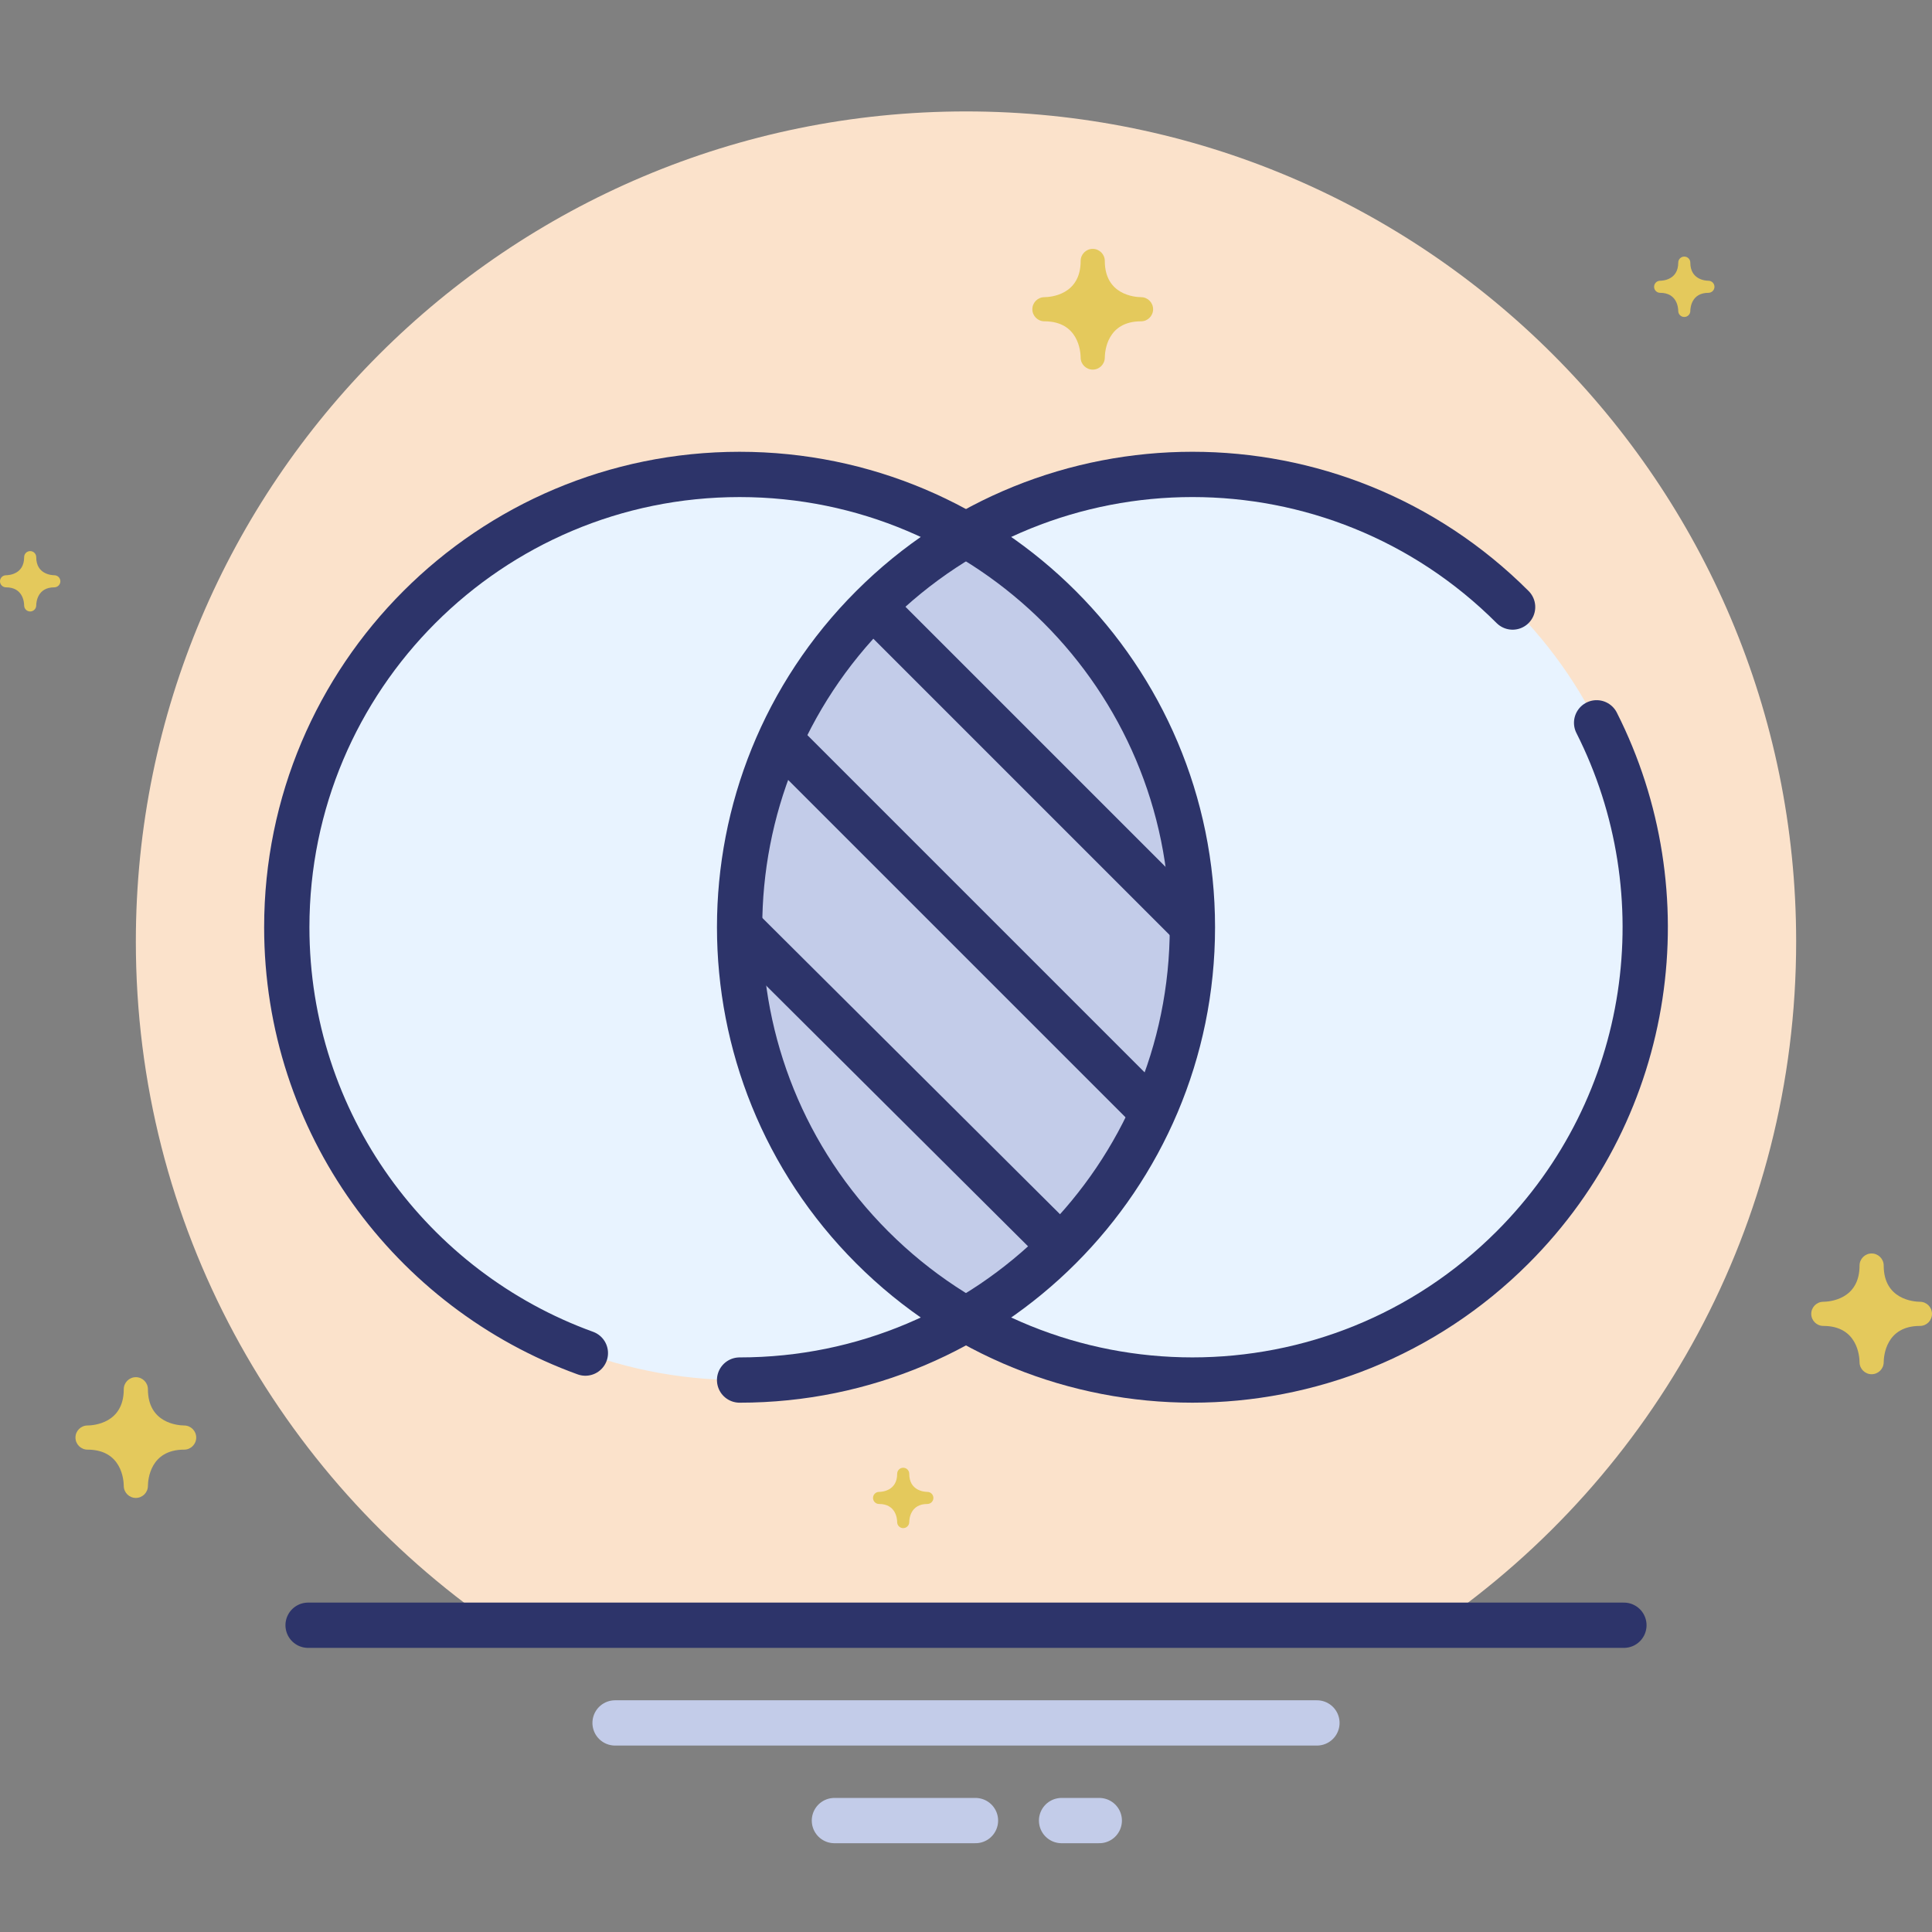<?xml version="1.0" encoding="utf-8"?>
<!-- Generator: Adobe Illustrator 17.0.0, SVG Export Plug-In . SVG Version: 6.00 Build 0)  -->
<!DOCTYPE svg PUBLIC "-//W3C//DTD SVG 1.1//EN" "http://www.w3.org/Graphics/SVG/1.1/DTD/svg11.dtd">
<svg version="1.1" xmlns="http://www.w3.org/2000/svg" xmlns:xlink="http://www.w3.org/1999/xlink" x="0px" y="0px" width="64px"
	 height="64px" viewBox="0 0 64 64" enable-background="new 0 0 64 64" xml:space="preserve">
<rect x="0" y="0" width="64" height="64" fill="#808080" stroke="none"/>
<g id="Layer_4">
</g>
<g id="Layer_3">
</g>
<g id="Layer_2">
</g>
<g id="Layer_1">
</g>
<g id="Layer_5">
	<g>
		<g>
			<g>
				<path fill="#FBE2CB" d="M59.5,31.191c0-15.188-12.312-27.5-27.5-27.5S4.5,16.003,4.5,31.191c0,9.396,4.715,17.687,11.905,22.647
					h31.191C54.785,48.878,59.5,40.587,59.5,31.191z"/>
			</g>
			
				<line fill="none" stroke="#2D346A" stroke-width="1.5" stroke-linecap="round" stroke-miterlimit="10" x1="10.206" y1="53.838" x2="53.794" y2="53.838"/>
			
				<line fill="none" stroke="#C3CCE9" stroke-width="1.5" stroke-linecap="round" stroke-linejoin="round" stroke-miterlimit="10" x1="20.375" y1="57.074" x2="43.625" y2="57.074"/>
			
				<line fill="none" stroke="#C3CCE9" stroke-width="1.5" stroke-linecap="round" stroke-linejoin="round" stroke-miterlimit="10" x1="27.641" y1="60.309" x2="32.314" y2="60.309"/>
			
				<line fill="none" stroke="#C3CCE9" stroke-width="1.5" stroke-linecap="round" stroke-linejoin="round" stroke-miterlimit="10" x1="35.166" y1="60.309" x2="36.415" y2="60.309"/>
		</g>
		<g>
			<g>
				<path fill="#E8F3FF" d="M39.5,15.716c-2.735,0-5.292,0.744-7.5,2.023c4.479,2.595,7.5,7.428,7.5,12.977
					c0,5.549-3.021,10.382-7.5,12.977c2.208,1.279,4.765,2.023,7.5,2.023c8.284,0,15-6.716,15-15
					C54.5,22.432,47.784,15.716,39.5,15.716z"/>
				<path fill="#E8F3FF" d="M24.5,30.716c0-5.549,3.021-10.382,7.5-12.977c-2.208-1.279-4.765-2.023-7.5-2.023
					c-8.284,0-15,6.716-15,15c0,8.284,6.716,15,15,15c2.735,0,5.292-0.744,7.5-2.023C27.521,41.098,24.5,36.265,24.5,30.716z"/>
				<path fill="#C3CCE9" d="M39.5,30.716c0-5.549-3.021-10.382-7.5-12.977c-4.479,2.595-7.5,7.428-7.5,12.977
					c0,5.549,3.021,10.382,7.5,12.977C36.479,41.098,39.5,36.265,39.5,30.716z"/>
			</g>
			<g>
				
					<path fill="none" stroke="#2D346A" stroke-width="1.5" stroke-linecap="round" stroke-linejoin="round" stroke-miterlimit="10" d="
					M50.107,20.109c-5.858-5.858-15.355-5.858-21.213,0s-5.858,15.355,0,21.213s15.355,5.858,21.213,0
					c4.702-4.702,5.63-11.75,2.783-17.378"/>
				
					<path fill="none" stroke="#2D346A" stroke-width="1.5" stroke-linecap="round" stroke-linejoin="round" stroke-miterlimit="10" d="
					M24.5,45.716c8.284,0,15-6.716,15-15s-6.716-15-15-15s-15,6.716-15,15c0,6.49,4.122,12.018,9.891,14.107"/>
				<line fill="none" stroke="#2D346A" stroke-width="1.5" stroke-miterlimit="10" x1="28.92" y1="20.087" x2="39.5" y2="30.667"/>
				
					<line fill="none" stroke="#2D346A" stroke-width="1.5" stroke-miterlimit="10" x1="25.842" y1="24.509" x2="38.188" y2="36.855"/>
				<line fill="none" stroke="#2D346A" stroke-width="1.5" stroke-miterlimit="10" x1="24.5" y1="30.716" x2="35.13" y2="41.297"/>
			</g>
		</g>
		<path fill="#E4C95C" d="M62.4,45.125c0.002-0.201,0.071-1.202,1.2-1.202c0.002,0,0.002,0,0.003,0c0.002,0,0.003,0,0.005,0h0
			c0.001,0,0.001,0,0.001,0h0.001c0,0,0.001,0,0.002,0C63.827,43.917,64,43.74,64,43.523c0-0.22-0.178-0.399-0.398-0.4
			c-0.201-0.002-1.202-0.071-1.202-1.2c0-0.221-0.179-0.4-0.4-0.4s-0.4,0.179-0.4,0.4c0,1.129-1.001,1.198-1.202,1.2
			c-0.22,0.001-0.398,0.18-0.398,0.4c0,0.221,0.179,0.4,0.4,0.4c1.129,0,1.198,1.002,1.2,1.2c0,0.002,0,0.002,0,0.002
			c0,0.003,0.001,0.006,0,0.006v0.001v0.001c0,0,0,0.001,0,0.002c0.006,0.215,0.183,0.388,0.4,0.388
			C62.22,45.523,62.399,45.345,62.4,45.125z"/>
		<path fill="#E4C95C" d="M4.9,49.223c0.002-0.201,0.071-1.202,1.2-1.202c0.002,0,0.002,0,0.003,0c0.002,0,0.003,0,0.005,0h0
			c0.001,0,0.001,0,0.001,0H6.11c0,0,0.001,0,0.002,0c0.215-0.006,0.388-0.183,0.388-0.4c0-0.22-0.178-0.399-0.398-0.4
			c-0.201-0.002-1.202-0.071-1.202-1.2c0-0.221-0.179-0.4-0.4-0.4s-0.4,0.179-0.4,0.4c0,1.129-1.001,1.198-1.202,1.2
			c-0.22,0.001-0.398,0.18-0.398,0.4c0,0.221,0.179,0.4,0.4,0.4c1.129,0,1.198,1.002,1.2,1.2c0,0.002,0,0.002,0,0.002
			c0,0.003,0.001,0.006,0,0.006v0.001v0.001c0,0,0,0.001,0,0.002c0.006,0.215,0.183,0.388,0.4,0.388
			C4.72,49.621,4.899,49.442,4.9,49.223z"/>
		<path fill="#E4C95C" d="M1.2,20.057c0.001-0.101,0.036-0.601,0.6-0.601h0.001h0.002h0h0.001h0.001h0
			C1.913,19.452,2,19.364,2,19.256c0-0.11-0.089-0.199-0.199-0.2C1.7,19.054,1.2,19.02,1.2,18.456c0-0.111-0.089-0.2-0.2-0.2
			s-0.2,0.089-0.2,0.2c0,0.564-0.5,0.599-0.601,0.6C0.089,19.056,0,19.145,0,19.256c0,0.111,0.089,0.2,0.2,0.2
			c0.565,0,0.599,0.501,0.6,0.6v0.001c0,0.001,0.001,0.003,0.001,0.003c-0.001,0-0.001,0-0.001,0v0.001v0.001
			c0.003,0.108,0.091,0.194,0.2,0.194C1.11,20.256,1.199,20.166,1.2,20.057z"/>
		<path fill="#E4C95C" d="M30.12,50.422c0.001-0.101,0.036-0.601,0.6-0.601h0.001h0.002h0h0.001h0.001h0
			c0.108-0.003,0.195-0.091,0.195-0.2c0-0.11-0.089-0.199-0.199-0.2c-0.101-0.001-0.601-0.036-0.601-0.6c0-0.111-0.089-0.2-0.2-0.2
			c-0.111,0-0.2,0.089-0.2,0.2c0,0.564-0.5,0.599-0.601,0.6c-0.11,0.001-0.199,0.09-0.199,0.2c0,0.111,0.089,0.2,0.2,0.2
			c0.565,0,0.599,0.501,0.6,0.6v0.001c0,0.001,0.001,0.003,0.001,0.003l-0.001,0v0.001v0.001c0.003,0.108,0.091,0.194,0.2,0.194
			C30.03,50.621,30.119,50.531,30.12,50.422z"/>
		<path fill="#E4C95C" d="M55.994,10.301C55.995,10.2,56.03,9.7,56.594,9.7h0.001h0.002h0h0.001h0.001h0
			c0.108-0.003,0.195-0.091,0.195-0.2c0-0.11-0.089-0.199-0.199-0.2c-0.101-0.001-0.601-0.036-0.601-0.6c0-0.111-0.089-0.2-0.2-0.2
			s-0.2,0.089-0.2,0.2c0,0.564-0.5,0.599-0.601,0.6c-0.11,0.001-0.199,0.09-0.199,0.2c0,0.111,0.089,0.2,0.2,0.2
			c0.565,0,0.599,0.501,0.6,0.6c0,0.001,0,0.001,0,0.001c0,0.001,0.001,0.003,0.001,0.003c-0.001,0-0.001,0-0.001,0v0.001v0.001
			c0.003,0.108,0.091,0.194,0.2,0.194C55.904,10.5,55.994,10.411,55.994,10.301z"/>
		<path fill="#E4C95C" d="M36.598,11.846c0.002-0.201,0.071-1.202,1.2-1.202c0.002,0,0.002,0,0.003,0c0.002,0,0.003,0,0.005,0h0
			c0.001,0,0.001,0,0.001,0h0.001c0,0,0.001,0,0.002,0c0.215-0.006,0.388-0.183,0.388-0.4c0-0.22-0.178-0.399-0.398-0.4
			c-0.201-0.002-1.202-0.071-1.202-1.2c0-0.221-0.179-0.4-0.4-0.4s-0.4,0.179-0.4,0.4c0,1.129-1.001,1.198-1.202,1.2
			c-0.22,0.001-0.398,0.18-0.398,0.4c0,0.221,0.179,0.4,0.4,0.4c1.129,0,1.198,1.002,1.2,1.2c0,0.002,0,0.002,0,0.002
			c0,0.003,0.001,0.006,0,0.006v0.001v0.001c0,0,0,0.001,0,0.002c0.006,0.215,0.183,0.388,0.4,0.388
			C36.418,12.244,36.597,12.066,36.598,11.846z"/>
	</g>
</g>
</svg>
